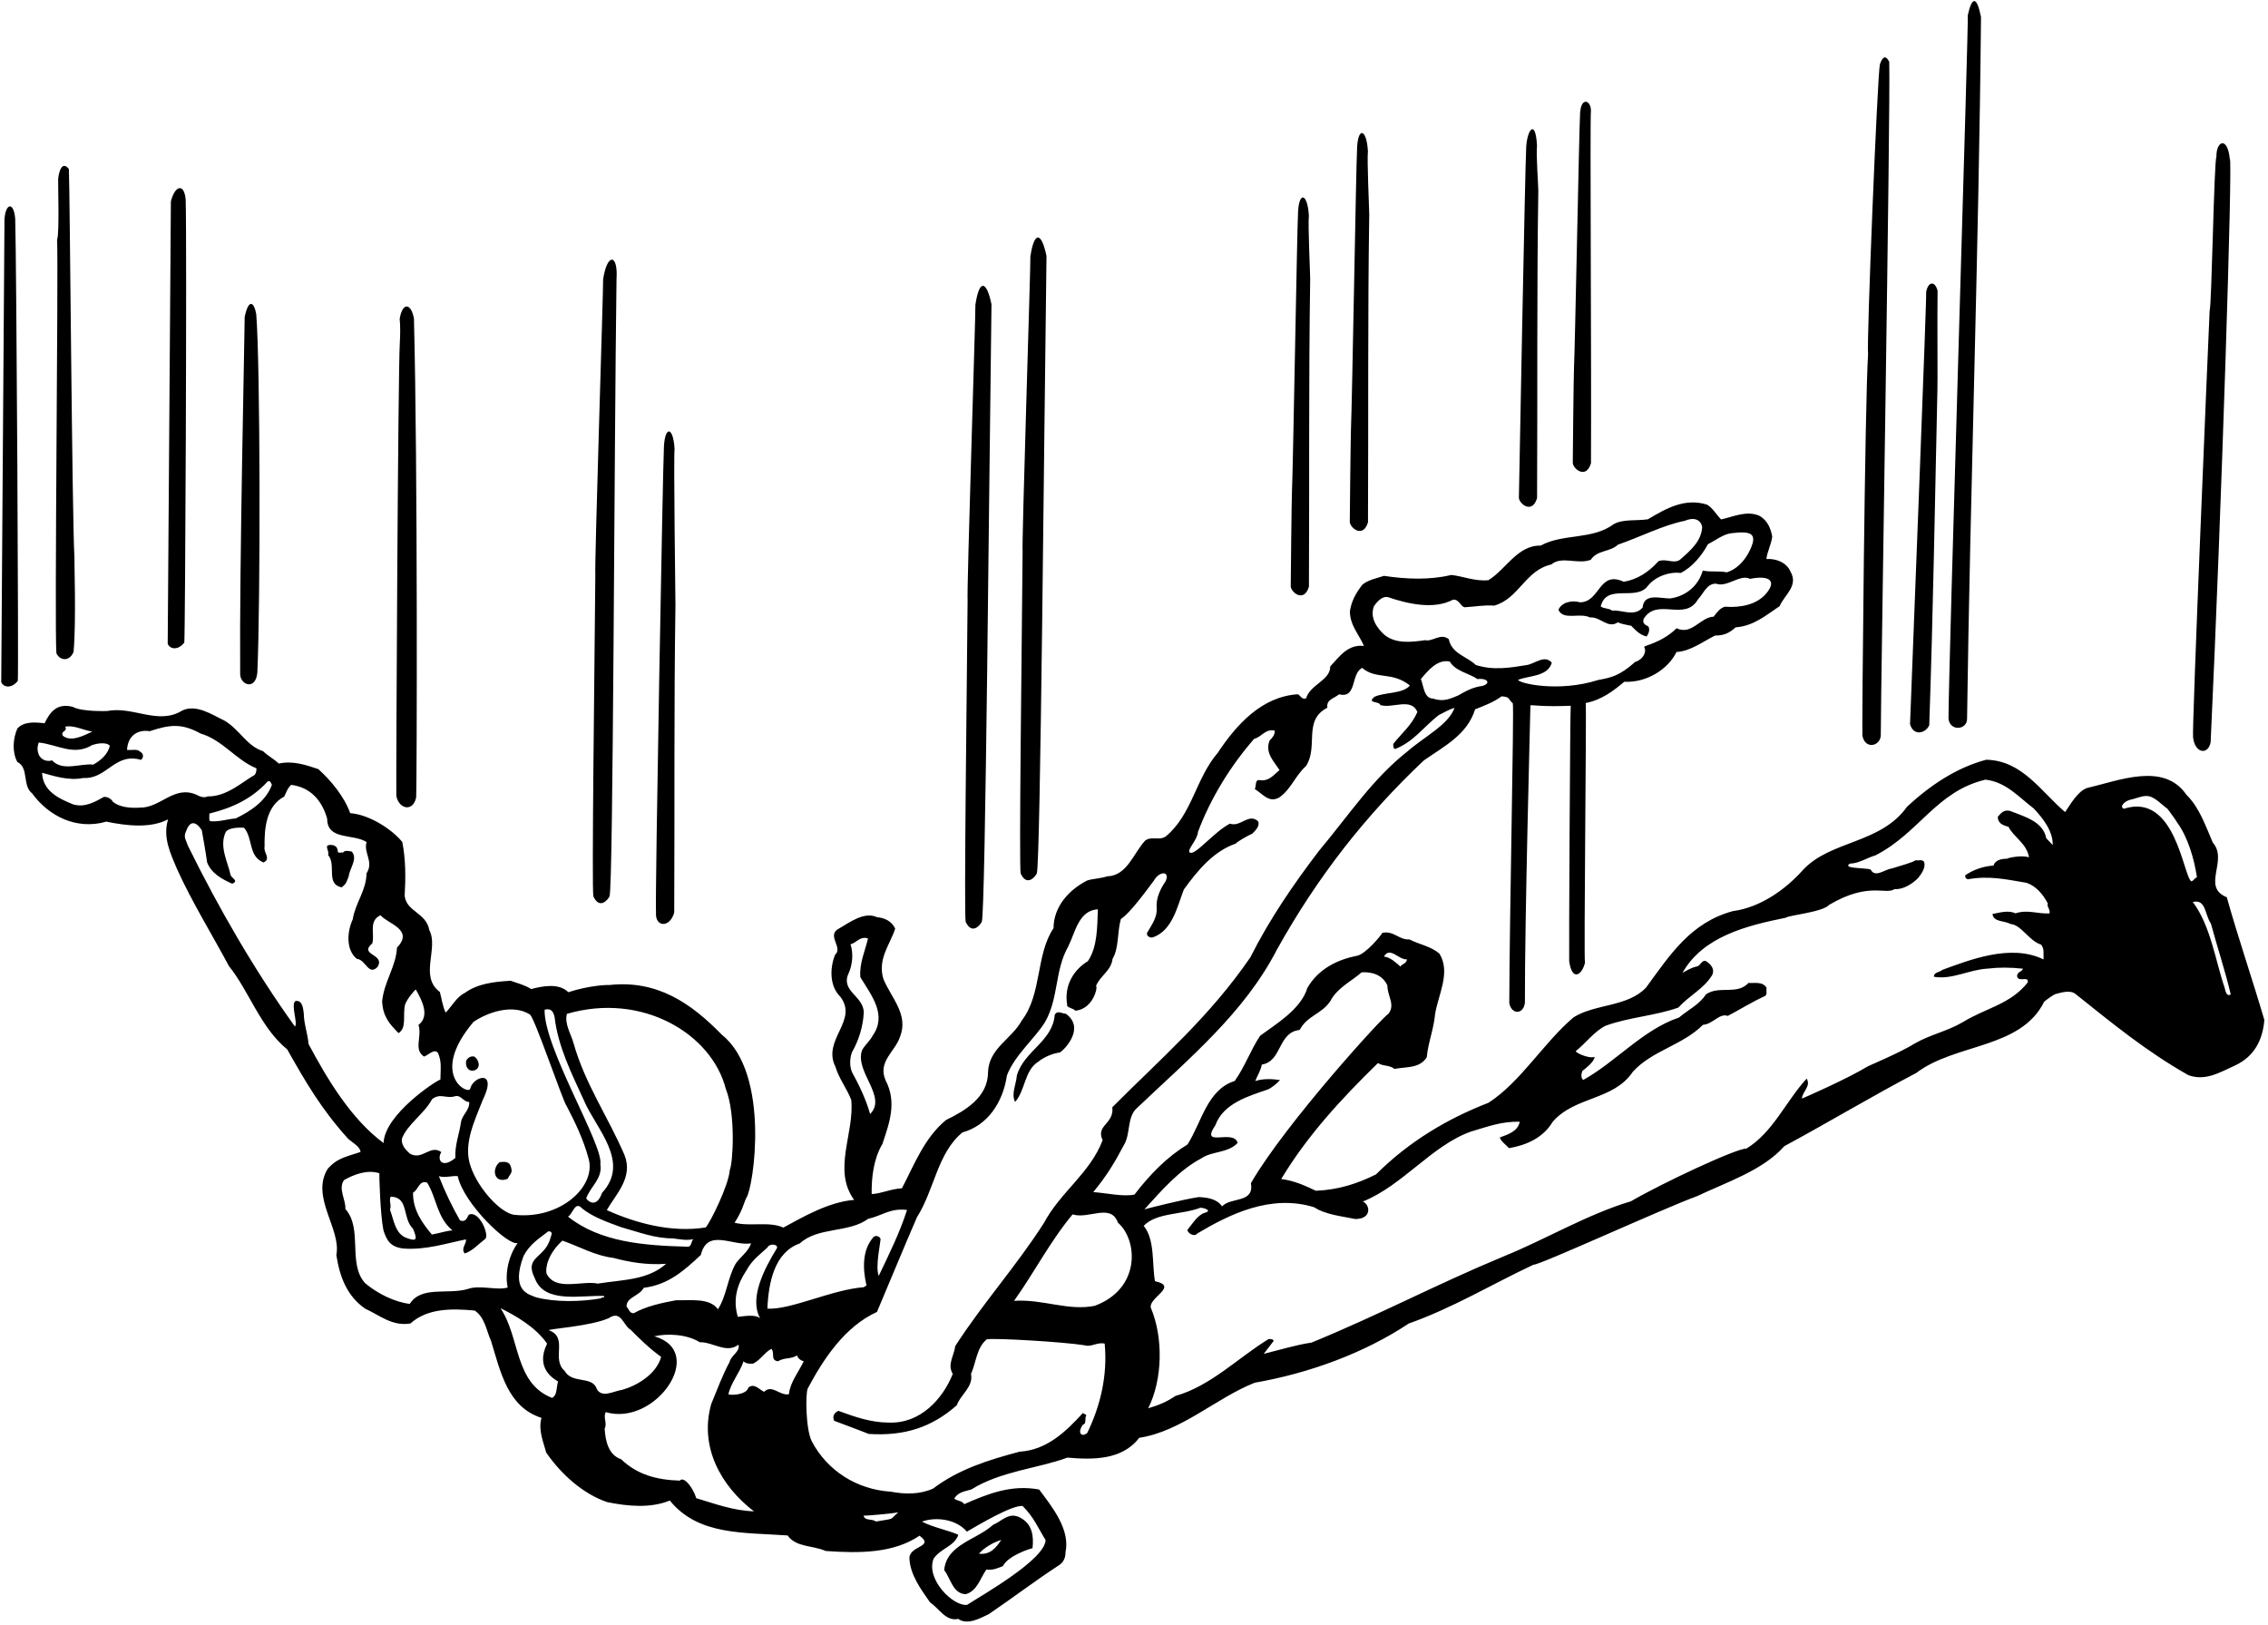 <?xml version="1.0" encoding="UTF-8"?>
<svg xmlns="http://www.w3.org/2000/svg" xmlns:xlink="http://www.w3.org/1999/xlink" width="469pt" height="336pt" viewBox="0 0 469 336" version="1.1">
<g id="surface1">
<path style=" stroke:none;fill-rule:nonzero;fill:rgb(0%,0%,0%);fill-opacity:1;" d="M 460.477 185.52 C 455.152 183.379 460.848 177.918 457.586 174.219 C 456.102 170.805 454.828 166.965 452.133 164.332 C 447.457 157.504 438.215 161.395 431.535 162.945 C 429.613 163.652 428.117 166.352 427.051 167.91 C 422.012 163.641 418.188 157.238 410.73 157.086 C 404.617 158.707 399.211 162.32 394.371 166.785 C 388.887 174.52 378.52 173.719 372.824 179.891 C 369.336 183.793 364.145 187.617 358.316 188.391 C 349.574 190.789 345.371 197.391 340.387 204.199 C 336.543 208.242 329.867 207.52 325.387 210.355 C 319.266 215.527 314.422 223.762 307.805 228.012 C 299.418 231.266 291.453 235.938 284.551 242.816 C 280.711 244.727 276.871 246 272.109 246.207 C 269.84 245.137 267.711 244.137 264.941 243.777 C 270.426 234.695 277.332 227.246 284.945 219.801 C 286.012 220.512 287.359 220.16 288.355 221.016 C 290.91 220.523 293.539 220.953 295.035 218.609 C 295.324 215.559 296.469 212.859 296.758 209.734 C 297.332 205.828 300.109 201.004 297.633 197.16 C 295.785 195.594 293.516 195.309 291.457 194.238 C 289.254 194.375 288.262 192.387 285.848 192.879 C 285.633 193.375 282.43 197.277 280.582 197.629 C 276.602 198.402 272.621 200.312 270.34 204.289 C 269.055 208.691 263.648 211.879 260.59 214.145 C 258.523 217.266 257.453 220.531 255.316 223.512 C 249.629 225.277 248.48 232.098 245.559 236.637 C 241.363 239.188 237.805 242.805 234.602 246.992 C 232.324 247.484 228.918 246.695 226.078 246.477 C 228.781 243.215 230.422 240.52 232.414 236.758 C 233.84 234.414 232.996 230.934 235.129 229.09 C 246.02 218.738 257.328 209.379 264.031 196.391 C 272.441 181.273 282.41 168.574 294.434 157.23 C 298.703 154.254 303.395 151.918 305.039 146.664 C 306.602 146.027 308.809 145.25 310.516 143.977 C 312.289 144.121 311.703 144.367 312.836 145.434 C 313.113 146.82 312.137 190.086 312.105 207.418 C 312.559 209.816 315.059 209.816 315.336 207.316 C 315.293 189.91 316.445 147.934 316.477 145.832 C 317.117 145.762 319.031 146.16 324.812 145.93 C 324.676 146.715 324.422 197.789 324.492 198.715 C 325.047 202.879 327.082 201.766 327.762 199.062 C 327.48 199.062 328.102 146.547 327.914 145.355 C 331.184 144.723 333.605 142.879 335.883 140.965 C 340.496 141.188 344.906 138.426 346.691 134.805 C 349.531 134.668 352.094 132.684 354.652 131.41 C 356.5 131.41 357.566 130.914 358.918 129.711 C 362.684 129.434 365.246 127.164 368.02 125.324 C 368.945 123.051 372.004 121.141 370.234 118.152 C 369.457 116.305 367.254 115.445 365.266 115.586 C 365.48 113.953 366.266 112.605 366.48 110.969 C 366.199 109.336 365.562 107.699 363.934 106.703 C 361.305 105.422 358.246 106.906 355.902 107.398 C 354.91 106.402 354.273 105.121 352.996 104.34 C 348.453 102.91 344.539 105.105 340.77 107.371 C 338.426 107.723 335.656 107.293 333.738 108.355 C 329.254 111.684 323.289 110.254 318.598 112.805 C 313.766 112.723 311.414 117.762 307.785 119.961 C 305.016 120.238 302.672 119.168 300.117 118.879 C 295.711 119.938 290.949 119.785 286.191 119.066 C 284.699 119.562 282.852 119.914 281.715 120.906 C 280.359 122.68 279.504 124.172 279.145 126.371 C 279.141 129.285 281.055 131.207 282.047 133.551 C 278.707 133.191 276.996 135.746 275.074 137.801 C 275.141 140.645 270.879 141.559 270.09 144.398 C 269.168 144.684 268.953 143.828 268.387 143.547 C 260.926 144.027 255.73 149.773 251.812 155.664 C 247.258 160.984 246.535 168.301 241.199 172.836 C 239.848 173.969 238.145 172.758 236.789 173.824 C 234.371 176.445 233.086 181.062 228.965 181.195 C 227.684 181.621 225.98 181.688 224.844 182.043 C 220.93 184.023 217.871 187.57 217.863 191.902 C 214.156 197.438 215.492 205.539 211.293 211.004 C 209.227 214.836 204.461 216.746 204.312 221.719 C 204.301 226.973 199.395 229.734 195.629 231.578 C 191.145 235.262 189.074 240.801 186.508 245.699 C 184.094 245.836 182.457 246.754 180.254 246.895 C 180.191 243.344 180.695 239.508 182.477 236.527 C 183.977 232.055 185.473 227.863 183.137 223.383 C 181.441 219.547 185.066 217.422 186.066 214.508 C 187.992 209.824 184.375 206.48 182.68 202.426 C 181.406 198.234 184.113 195.254 185.113 191.988 C 184.402 190.496 182.984 189.781 181.352 189.637 C 178.727 188.426 175.738 190.691 173.531 191.969 C 170.758 193.383 174.449 195.875 172.672 197.438 C 171.527 200.348 171.594 203.969 173.789 206.105 C 177.547 211.086 169.938 214.977 172.77 220.594 C 173.547 223.152 175.18 225.145 176.027 227.422 C 176.727 234.312 172.094 241.906 176.629 248.094 C 171.371 248.512 166.039 251.629 161.984 253.824 C 159.004 252.469 155.094 253.668 151.898 252.809 C 153.551 250.328 153.828 248.664 154.324 247.699 C 155.816 245.715 159.379 222.023 149.27 213.945 C 142.887 207.398 135.863 202.555 125.914 203.676 C 125.844 203.605 121.918 203.711 117.527 205.152 C 115.543 203.16 111.988 203.934 109.855 204.5 C 108.438 203.645 107.23 203.355 105.598 202.785 C 101.977 202.992 98.707 203.414 96.074 205.328 C 94.438 206.105 93.371 208.164 92.16 209.367 C 91.523 208.09 91.312 206.383 90.961 205.105 C 86.633 201.898 90.762 196.082 88.781 192.312 C 88.148 188.688 84.027 188.539 83.68 185.199 C 83.898 181.434 83.906 177.812 83.199 174.117 C 81.355 171.77 76.684 168.469 72.414 168.129 C 71.211 164.719 68.375 161.305 65.824 159.023 C 63.266 158.168 60.57 157.238 57.656 157.875 C 56.59 156.879 55.527 156.379 54.391 155.312 C 50.984 154.238 49.57 150.828 46.375 148.973 C 43.82 147.762 40.629 145.555 37.711 146.898 C 32.734 150.016 27.555 145.957 22.152 147.012 C 22.227 147.012 16.898 147.215 15.051 146.148 C 11.926 145.359 10.434 146.992 9.219 149.547 C 7.301 149.328 5.031 149.113 3.605 150.602 C 2.68 152.66 2.461 155.504 3.594 157.562 C 6.008 158.703 4.578 162.469 6.637 164.035 C 10.109 168.801 15.859 171.652 21.969 169.887 C 26.23 170.746 31.062 171.324 34.758 169.41 C 33.617 173.105 35.242 176.445 36.59 179.645 C 39.703 186.543 44.023 193.512 47.352 199.77 C 51.461 204.82 53.863 212.496 59.398 216.984 C 63.289 223.883 66.477 229.355 72.008 235.477 C 73 236.332 74.422 237.043 74.562 238.18 C 71.719 239.168 69.727 239.379 67.734 241.719 C 64.195 247.555 70.625 254.156 69.551 259.484 C 70.254 264.031 71.738 267.941 75.496 270.578 C 78.48 271.93 81.102 274.281 84.871 273.648 C 88.426 270.457 93.473 270.539 98.16 270.973 C 100.289 272.398 100.566 275.098 101.559 277.301 C 103.535 283.77 105.016 290.945 111.973 293.16 C 111.258 295.719 112.391 298.207 112.953 300.34 C 116.07 304.891 120.684 308.949 125.582 310.59 C 129.844 311.449 134.531 311.887 138.512 310.258 C 144.395 317.516 153.773 316.82 162.867 317.477 C 164.637 319.969 167.977 319.477 170.746 320.688 C 177.848 321.199 184.812 321.141 190.145 317.527 C 193.48 319.949 187.727 319.512 188.074 322.426 C 188.281 325.691 190.48 328.68 192.324 331.312 C 194.238 332.594 195.586 335.297 198.141 334.73 C 200.059 336.086 202.688 334.598 204.465 333.75 C 209.375 330.418 214.211 326.734 219.117 323.543 C 220.043 322.906 220.355 321.848 220.332 320.988 C 221.336 316.301 217.719 311.75 214.883 307.98 C 209.133 306.902 204.227 308.883 199.391 311.008 C 198.969 310.297 197.973 310.363 197.336 309.867 C 198.117 308.445 199.609 308.379 200.891 307.953 C 206.863 304.199 214.82 303.574 220.723 301.383 C 225.836 301.82 232.016 301.973 235.574 297.289 C 244.316 295.957 251.434 289.078 259.465 285.895 C 270.766 283.926 282.141 279.754 291.312 273.66 C 300.484 270.41 308.52 265.523 317.125 261.488 C 317.977 261.773 344.211 249.742 350.895 247.34 C 357.008 244.438 364.613 241.965 368.957 237 C 378.273 231.973 387.09 226.66 396.262 221.848 C 404.371 215.68 417.867 216.91 422.719 207.117 C 423.355 206.551 424.637 205.699 424.992 205.559 C 426.059 205.277 428.121 204.57 429.254 205.566 C 436.848 211.617 443.727 217.312 452.527 222.301 C 456.094 223.613 459.137 221.676 462.262 220.262 C 466.031 218.488 467.883 215.227 468.246 210.895 C 465.848 202.719 462.809 193.836 460.477 185.52 Z M 306.555 141.824 C 304.492 142.105 303.27 142.824 301.492 143.816 C 300 144.383 298.613 145.219 296.375 144.445 C 294.457 144.445 294.391 141.816 293.824 140.395 C 295.391 138.551 297.242 136.277 299.801 136.781 C 300.934 138.773 303.773 139.203 305.547 140.414 C 307.562 140.16 308.398 141.273 306.555 141.824 Z M 353.195 112.508 C 354.695 111.781 356.312 110.457 357.996 110.254 C 362.008 109.77 363.805 110.113 361.594 114.285 C 360.613 116.137 359.012 117.758 357.09 118.34 C 355.316 117.984 353.895 118.336 352.117 117.977 C 351.191 121.172 348.629 123.227 345.504 123.719 C 343.586 123.859 339.965 122.43 339.672 125.629 C 337.895 127.613 335.48 126.047 333.352 126.254 C 332.852 125.758 331.715 125.898 331.008 125.398 C 332.223 120.5 338.324 124.418 340.746 121.152 C 342.457 119.027 345.441 118.18 347.57 118.465 C 349.918 117.262 351.84 114.992 353.195 112.508 Z M 284.121 125.316 C 284.762 124.465 285.758 123.188 287.035 123.473 C 291.012 124.828 296.48 126.117 300.461 123.996 C 301.742 123.855 301.949 125.348 302.875 125.562 C 305.148 125.426 306.855 125.07 308.984 125.219 C 314.102 123.805 315.391 117.91 320.793 116.715 C 322.926 114.871 326.336 116.797 328.965 115.734 C 330.316 113.676 332.945 114.18 334.582 112.617 C 339.199 111.023 344.023 108.539 348.355 107.695 C 350.301 106.863 351.688 107.418 351.992 108.953 C 351.848 111.867 349.641 113.781 347.363 115.766 C 346.012 116.617 344.449 115.406 342.957 116.043 C 340.895 118.312 338.617 119.801 335.777 120.293 C 330.594 117.867 330.938 124.477 326.746 124.539 C 325.043 124.039 322.91 124.531 322.27 126.094 C 323.328 128.367 326.602 126.598 328.801 127.668 C 330.934 127.461 332.488 130.09 334.555 128.672 C 335.262 129.031 336.328 129.172 337.32 129.391 C 338.172 130.242 339.094 131.309 340.516 131.598 C 340.941 130.957 341.227 130.246 340.875 129.535 C 340.234 129.18 339.598 128.965 339.883 127.973 C 342.66 123.43 348.406 128.629 351.113 123.941 C 352.324 122.664 352.969 120.605 354.887 120.684 C 357.086 121.539 359.895 118.621 361.883 119.688 C 365.988 118.867 367.426 120.141 365.211 122.742 C 363.266 125.027 359.91 125.691 356.723 125.445 C 355.73 125.656 354.945 126.719 354.375 127.5 C 351.535 127.637 349.895 131.398 346.699 129.902 C 343.566 133.008 339.66 133.512 340.016 133.797 C 340.586 134.891 339.652 136.426 338.16 136.848 C 334.824 139.809 333.16 140.086 330.48 140.602 C 322.273 143.215 314.07 141.281 313.93 140.57 C 316.203 139.652 320.039 139.941 320.898 137.031 C 319.41 135.254 317.348 137.309 315.641 137.52 C 312.156 138.082 308.816 138.645 305.195 137.5 C 303.355 135.723 300.23 135.219 299.594 132.16 C 297.891 130.809 296.324 132.727 294.691 132.367 C 291.777 132.789 288.652 133.137 286.312 131.285 C 284.82 129.934 283.191 127.801 284.121 125.316 Z M 176.18 221.668 C 175.68 220.492 175.688 218.895 176.188 217.547 C 177.613 215.062 178.469 212.223 178.617 209.383 C 178.621 205.898 173.723 204.969 175.504 201.207 C 176.289 199.434 176.508 197.086 175.871 195.238 C 177.008 195.027 177.863 193.469 179.496 194.039 C 178.922 196.523 177.641 199.293 177.918 202.062 C 180.328 205.973 183.445 209.887 180.453 214.145 C 179.957 215.137 178.676 216.273 178.246 217.195 C 176.746 221.668 183.523 226.742 179.93 230.34 C 179.082 227.297 177.594 224.227 176.18 221.668 Z M 165.391 257.098 C 169.16 253.621 175.48 254.984 179.535 252.008 C 182.379 251.371 184.086 249.742 187.566 250.176 C 186.066 254.859 183.855 259.332 181.715 263.805 C 180.938 261.957 182.156 256.629 182.086 256.133 C 181.801 255.422 180.734 255.418 180.523 255.918 C 178.316 258.469 178.379 262.305 179.156 265.648 C 179.227 266.004 178.801 265.859 178.656 266.145 C 172.051 266.629 163.543 270.863 158.688 270.582 C 158.91 265.254 160.129 258.934 165.391 257.098 Z M 158.711 257.938 C 159.102 256.988 161.043 257.266 160.645 258.102 C 158.078 262.289 154.855 268.445 157.191 272.57 C 156.129 271.715 153.996 272.137 152.574 272.277 C 151.055 267.258 153.797 263.613 154.438 262.547 C 155.438 260.633 157.215 259.285 158.711 257.938 Z M 155.301 257.078 C 154.801 258.781 153.023 259.918 152.098 261.336 C 150.457 264.246 150.238 268.012 148.457 270.707 C 146.758 268.289 142.703 268.922 139.793 268.844 C 136.738 269.406 133.539 270.113 131.051 271.527 C 130.129 271.527 130.129 270.746 129.562 270.176 C 129.492 268.188 132.266 267.977 133.121 266.273 C 138.234 265.645 141.508 262.668 144.926 259.477 C 146.285 253.867 151.465 257.711 155.301 257.078 Z M 110.602 264.316 C 112.582 269.648 120.188 267.742 124.945 267.965 C 125.016 268.465 124.449 268.105 124.234 268.461 C 120.113 269.164 114.855 269.297 110.809 268.223 C 109.355 267.598 105.543 266.98 108.266 259.695 C 109.551 257.281 111.188 256.289 113.391 254.59 C 114.316 254.59 114.102 255.16 113.887 255.797 C 112.758 260.32 108.266 259.695 110.602 264.316 Z M 123.602 265.406 C 120.477 264.691 114.859 267.094 113.02 263.328 C 112.738 262.188 113.312 259.211 116.301 256.512 C 119.777 257.727 123.113 259.652 126.809 260.082 C 130.289 261.012 133.84 261.586 137.746 261.309 C 133.902 264.715 128.93 264.562 123.602 265.406 Z M 117.445 251.543 C 118.441 251.117 118.871 248.207 120.363 249.844 C 122.418 251.551 125.543 252.691 128.523 253.762 C 132.145 254.766 135.34 256.047 139.105 256.055 C 140.453 256.199 141.945 256.559 143.367 256.207 C 142.871 256.703 143.078 257.91 142.016 257.766 C 133.062 257.535 124.043 256.809 117.445 251.543 Z M 117.238 209.629 C 132.738 205.098 147.168 213.699 150.102 225.172 C 152.164 230.352 151.566 240.449 150.922 241.867 C 150.703 245.066 146.855 252.801 145.93 253.793 C 138.824 254.918 131.512 252.918 125.477 250.207 C 127.328 246.941 131.027 243.469 129.121 238.773 C 125.723 230.883 120.977 224.125 118.574 215.598 C 118.082 213.82 116.664 211.613 117.238 209.629 Z M 114.68 210.262 C 115.379 216.371 118.211 221.988 120.758 227.535 C 123.16 233.293 130.469 240.199 124.488 246.652 C 123.305 250.051 121.43 248.211 121.219 247.781 C 122.145 245.227 124.637 243.738 124.145 240.684 C 124.859 236.848 112.395 216.578 112.621 208.766 C 114.043 208.414 114.395 209.195 114.68 210.262 Z M 97.91 211.297 C 100.684 209.383 105.945 207.477 109.562 209.754 C 110.488 210.184 116.422 227.812 117.203 228.738 C 118.902 232.008 120.672 235.633 121.73 239.613 C 123.305 245.336 115.812 252.273 106.223 251.164 C 103.391 250.668 98.914 245.754 97.359 241.277 C 95.664 236.656 98.156 231.758 99.801 227.496 C 103.047 220.914 97.773 222.578 97.246 225.078 C 96.938 226.551 88.617 222.301 97.91 211.297 Z M 94.188 226.637 C 95.398 226.426 95.82 227.848 97.027 227.848 C 97.168 229.555 95.531 230.473 95.316 232.109 C 94.957 234.523 94.027 236.793 94.164 239.422 C 91.391 241.727 90.281 239.785 91.258 238.211 C 88.984 236.57 87.344 239.98 84.789 238.555 C 83.941 237.77 83.016 236.918 83.09 235.496 C 84.16 232.516 87.789 230.246 89.355 227.266 C 91.066 225.922 92.34 227.273 94.188 226.637 Z M 80.797 247.426 C 84.633 247.504 83.133 251.906 85.402 254.043 C 86.398 256.434 86.117 256.711 84.047 255.957 C 81.707 255.102 81.426 252.188 80.648 250.125 C 81.008 249.133 80.367 248.207 80.797 247.426 Z M 85.414 246.582 C 86.555 246.016 86.629 243.957 88.332 244.527 C 90.316 247.727 90.309 251.707 93.57 254.41 C 92.223 254.492 90.941 254.977 89.309 255.258 C 87.25 252.836 85.34 250.062 85.414 246.582 Z M 55.375 161.562 C 56.016 161.352 56.016 161.992 56.227 162.277 C 54.941 165.754 51.742 167.738 48.754 169.223 C 46.977 169.363 45.129 170 43.426 169.781 C 43.141 169.355 43.355 168.719 43.285 168.219 C 48.117 167.02 52.031 165.18 55.375 161.562 Z M 13.48 150.266 C 15.117 149.84 17.246 150.98 19.09 151.27 C 17.387 152.047 14.684 153.535 12.98 152.109 C 12.484 151.047 14.047 151.332 13.48 150.266 Z M 7.859 155.512 C 7.648 154.801 7.793 154.238 8.004 153.523 C 11.98 153.957 15.246 156.379 19.086 154.039 C 19.941 153.758 21.93 153.336 22.711 154.188 C 22.352 155.895 20.855 157.238 19.293 158.09 C 16.594 157.801 12.969 159.57 10.77 157.223 C 9.348 157.645 8.07 156.789 7.859 155.512 Z M 28.938 166.988 C 26.734 167.125 24.648 166.863 23.328 165.77 C 23.117 165.27 22.266 164.703 21.484 164.77 C 19.707 165.762 17.57 167.035 15.156 166.324 C 12.105 165.109 8.84 163.539 8.703 159.777 C 11.047 160.418 14.172 161.488 17.227 160.855 C 22.129 161.148 23.703 155.539 29.168 157.113 C 29.738 156.617 29.738 155.836 28.957 155.406 C 28.32 154.766 27.184 155.191 26.262 155.047 C 26.48 151.711 28.887 150.844 30.965 151.184 C 35.266 149.734 37.707 149.598 41.469 151.664 C 46.086 153.023 48.777 157.148 53.035 158.859 C 53.035 159.355 52.961 159.855 52.676 160.211 C 49.977 161.766 46.844 164.746 42.938 164.668 C 42.203 165.059 41.23 164.664 40.594 164.309 C 35.98 162.312 33.199 167.066 28.938 166.988 Z M 63.801 215.855 C 63.664 213.863 62.816 211.59 62.82 209.531 C 62.68 208.465 62.531 206.762 61.117 206.969 C 60.035 207.594 61.699 211.758 60.969 212.227 C 52.746 200.773 45.312 187.973 38.871 174.891 C 38.391 173.461 37.879 173.113 38.52 171.766 C 39.223 169.855 40.332 169.578 41.719 171.629 C 41.996 173.184 42.551 176.238 42.828 178.305 C 43.746 180.652 45.961 181.793 48.02 182.723 C 49.512 182.086 47.809 181.586 47.668 180.871 C 47.105 178.172 45.262 175.043 46.691 171.992 C 47.543 170.926 50.172 171.145 50.457 171.145 C 52.371 173.352 51.297 177.043 54.492 178.328 C 56.129 177.551 54.426 176.27 54.711 175.062 C 54.648 171.367 55.012 166.68 58.781 164.695 C 59.137 163.984 59.422 162.992 60.203 162.281 C 64.254 162.785 66.594 165.562 67.652 169.258 C 67.645 173.805 73.043 172.324 75.812 174.105 C 75.098 176.305 77.367 178.156 75.801 180.566 C 75.723 184.191 73.516 186.602 72.941 190.082 C 71.754 192.672 71.512 196.402 73.781 198.254 C 75.629 198.398 76.188 201.809 78.039 199.965 C 79.82 197.199 74.066 197.543 76.98 195.062 C 77.555 193.145 76.129 190.391 78.699 189.238 C 80.016 190.945 85.727 192.164 82.098 195.926 C 81.875 199.902 79.457 202.883 79.023 207 C 79.156 210.129 80.504 211.691 82.418 213.613 C 84.199 212.48 83.207 209.852 83.781 207.648 C 84.281 206.371 85.918 204.527 85.988 204.598 C 87.23 206.762 88.961 210.074 86.543 211.914 C 87.32 214.402 85.469 216.961 87.668 218.453 C 88.309 218.383 89.875 216.609 90.582 217.75 C 91.359 219.527 91.113 220.914 91.07 223.219 C 90.289 223.359 79.477 230.445 79.324 236.344 C 72.656 231.43 67.699 223.18 63.801 215.855 Z M 96.816 266.492 C 92.695 267.766 87.156 265.766 84.734 269.598 C 81.68 269.238 78.133 267.527 75.508 265.32 C 71.82 261.262 75.102 254.094 71.414 249.969 C 71.559 248.121 69.859 245.773 71.141 244 C 72.988 242.938 75.906 241.734 78.461 242.594 C 78.391 243.09 78.656 251.332 79.293 254.387 C 79.941 256.359 80.637 257.883 83.547 258.16 C 88.164 258.453 92.145 257.109 96.34 256.262 C 96.551 257.117 95.199 258.18 96.121 259.176 C 97.754 258.609 98.895 257.262 100.387 256.129 C 101.172 255.137 99.004 250.172 96.941 251.164 C 96.387 252.273 96.133 252.641 95.137 252.355 C 93.578 249.652 92.023 246.453 90.75 243.184 C 92.027 243.609 93.52 243.043 94.656 243.188 C 95.855 248.875 105.266 257.824 107.062 256.992 C 105.215 259.547 104.355 263.238 104.988 266.223 C 102.715 266.859 99.234 265.645 96.816 266.492 Z M 114.184 289.043 C 106.301 285.977 107.598 276.531 103.488 270.484 C 106.539 271.98 110.797 274.406 113.137 277.82 C 110.539 283.074 114.758 285.211 115.395 285.637 C 114.98 287.238 115.25 288.406 114.184 289.043 Z M 123.211 286.719 C 121.934 284.582 118.238 286.07 116.75 283.438 C 113.914 280.945 117.613 276.547 113.496 275.047 C 113.355 274.766 122.309 274.211 125.934 272.516 C 128.492 270.812 128.914 274.152 130.406 274.938 C 132.176 276.715 134.164 278.711 136.719 280.559 C 135.715 284.18 131.664 286.52 128.676 287.367 C 126.902 287.574 124.129 289.418 123.211 286.719 Z M 143.98 309.77 C 143.285 307.496 141.363 305.148 140.578 306.141 C 135.82 305.992 131.773 304.918 128.438 301.715 C 125.812 300.859 125.18 297.875 125.039 295.387 C 125.609 294.25 124.688 293.113 125.258 291.977 C 135.516 295.008 146.336 279.469 135.305 276.297 C 138.004 275.66 142.125 275.883 144.68 277.52 C 147.449 277.453 150.215 279.945 152.707 278.031 C 153.129 279.453 151.211 280.16 150.852 281.652 C 149.355 284.418 148.285 287.402 147.07 290.312 C 144.57 299.188 149.102 307.293 155.914 312.492 C 151.578 312.344 147.816 310.914 143.98 309.77 Z M 163.133 288.281 C 161.211 288.633 159.652 286.145 158.016 287.773 C 157.094 287.418 155.961 285.852 154.75 286.914 C 154.391 288.477 150.84 288.543 150.629 288.258 C 151.199 285.773 152.98 283.855 153.766 281.445 C 154.121 281.941 155.043 282.016 155.754 281.945 C 157.391 281.094 158.102 279.605 159.523 278.895 C 160.305 279.82 159.234 281.238 160.871 281.457 C 162.363 280.605 163.355 281.105 164.852 280.254 C 164.922 280.824 165.629 281.324 166.199 281.465 C 165.129 283.738 163.422 285.723 163.133 288.281 Z M 181.129 314.598 C 180.348 313.957 178.855 314.523 178.574 313.387 C 178.855 313.445 184.656 312.949 185.75 312.688 C 183.801 314.434 185.188 313.879 181.129 314.598 Z M 199.938 316.691 C 202.391 315.266 209.266 311.168 211.469 311.383 C 213.809 313.73 214.586 315.793 216.215 318.426 C 216.137 322.473 202.91 329.91 199.992 331.824 C 197.121 332.191 191.406 326.551 193.051 322.289 C 194.547 320.09 197.387 319.742 198.172 317.328 C 196.008 316.375 192.957 315.82 190.648 314.613 C 193.562 313.555 197.809 314.129 199.938 316.691 Z M 224.84 296.273 C 223.758 297.227 222.648 296.395 223.93 294.57 C 224.781 294.355 224.219 293.219 224.645 292.652 C 224.504 292.367 224.148 292.367 223.934 292.152 C 220.375 296.055 216.461 299.812 210.848 300.156 C 204.453 301.852 198.27 303.758 192.934 307.797 C 190.23 309 187.176 308.996 184.195 308.422 C 177.16 307.984 171.059 304.066 167.871 298.02 C 166.598 295.531 166.539 288.074 167.039 287.078 C 170.246 281.047 174.664 274.305 181.348 271.262 C 184.129 264.73 186.84 258.059 189.621 251.672 C 193.258 245.922 193.84 238.395 199.031 234.141 C 204.219 232.727 207.426 227.902 208.219 222.363 C 209.859 218.105 213.984 214.773 216.121 211.297 C 218.973 206.258 218.059 200.715 220.91 195.676 C 222.336 192.836 223.055 188.219 227.031 188.012 C 226.883 191.777 226.949 195.828 224.953 198.738 C 222.254 200.367 219.973 203.559 220.676 207.75 C 220.461 208.32 222.02 208.484 222.371 208.98 C 226.066 208.633 227.074 204.07 226.648 203.855 C 227.508 201.727 229.781 200.734 230.07 198.25 C 231.422 195.977 231.004 192.711 231.789 190.012 C 233.852 188.734 238.055 182.777 238.621 182.066 C 239.781 180.047 242.004 180.047 241.039 182.215 C 239.898 183.844 239.043 185.762 239.184 187.68 C 239.391 189.527 238.18 191.23 237.254 192.789 C 236.898 193.359 237.75 194.07 238.461 193.789 C 242.441 192.375 243.445 187.473 244.801 183.926 C 247.723 179.879 250.996 175.98 255.547 174.426 C 255.758 174.07 258.105 172.723 258.961 172.371 C 259.527 171.805 260.594 170.812 260.172 169.816 C 258.184 168.035 256.547 171.086 254.344 170.301 C 251.004 172 247.07 177.07 246.023 176.254 C 245.402 175.684 247.59 173.77 247.734 171.996 C 250.375 164.969 254.508 158.297 259.348 152.766 C 260.984 152.34 261.625 150.637 263.613 151.066 C 263.613 152.062 263.113 152.484 262.547 153.125 C 261.477 155.68 263.602 157.602 264.594 159.238 C 263.312 160.23 262.461 161.648 260.328 161.289 C 259.477 161.289 259.828 162.566 259.473 163.137 C 261.176 164.203 262.449 166.125 264.586 164.852 C 267.004 163.148 267.789 160.449 270.066 158.395 C 272.703 154.352 269.371 148.945 274.492 146.324 C 274.211 144.621 275.914 144.41 276.91 143.559 C 280.676 144.488 279.266 139.301 281.684 138.098 C 284.59 140.59 287.863 138.773 291.551 141.738 C 290.082 143.492 286.434 143.078 284.23 144.07 C 282.52 145.488 285.293 144.926 285.434 145.777 C 287.918 146.562 291.828 144.156 293.102 147.211 C 291.891 149.98 290.039 151.398 288.117 153.809 C 288.117 154.234 288.047 154.66 288.473 154.875 C 292.312 153.391 294.246 150.43 297.508 147.859 C 298.574 147.363 299.641 146.656 300.777 146.371 C 299.516 149.875 294.516 152.328 291.027 155.379 C 283.773 161.117 279.141 168.285 272.734 175.945 C 267.535 182.758 262.551 189.996 258.559 197.945 C 250.082 210.289 240.336 218.586 230.016 228.938 C 230.434 232.422 226.527 232.625 228.016 235.754 C 225.371 242.641 219.328 246.395 215.836 252.926 C 210.207 261.723 203.301 269.383 197.531 278.324 C 197.316 280.312 195.82 282.086 197.023 284.078 C 194.953 289.262 190.328 294.367 183.863 294.141 C 180.027 294.137 176.691 292.922 173.355 291.707 C 172.5 292.133 172.074 292.844 172.496 293.766 C 174.77 294.625 179.527 296.406 179.598 296.48 C 187.055 296.988 192.742 295.082 197.867 290.543 C 198.578 288.414 201.355 286.715 200.789 284.086 C 201.859 281.742 201.938 278.617 204.07 276.914 C 205.777 276.633 219.84 277.441 224.316 278.16 C 225.664 278.59 226.871 277.453 228.438 277.812 C 229.062 284.418 227.547 290.668 224.84 296.273 Z M 226.391 269.992 C 220.918 271.121 215.594 268.555 209.695 268.969 C 213.898 263.082 217.18 256.621 221.805 251.09 C 225.145 252.16 229.695 248.688 231.18 252.809 C 235.293 256.367 235.969 266.426 226.391 269.992 Z M 290.953 198.355 C 290.809 199.281 290.027 199.207 289.598 199.848 C 288.676 199.062 287.543 197.926 286.191 197.781 C 287.406 195.578 289.316 198.566 290.953 198.355 Z M 248.469 239.484 C 250.602 237.996 254.012 238.43 255.934 236.301 C 255.086 233.316 248.043 237.496 251.32 232.672 C 252.965 228.129 258.152 226.645 262.273 225.23 C 263.055 224.805 263.84 224.238 264.691 223.316 C 263.273 223.102 261.285 222.953 259.578 223.52 C 260.008 222.387 260.719 221.32 260.934 220.113 C 265.125 219.48 264.215 213.441 268.762 212.953 C 270.328 209.973 273.312 209.691 275.094 206.996 C 276.52 204.227 279.508 202.883 281.57 201.039 C 283.844 200.902 285.902 201.617 286.895 203.75 C 286.891 206.023 288.66 207.801 287.023 209.719 C 286.527 209.574 265.812 232.27 258.688 244.617 C 259.391 248.883 254.492 247.453 252.711 249.438 C 251.648 247.875 249.66 247.586 247.883 247.512 C 244.543 248.004 237.152 249.906 236.656 250.051 C 240.145 246.219 243.773 241.965 248.469 239.484 Z M 415.32 170.945 C 416.453 173.148 419.152 174.434 419.574 177.273 C 417.941 176.703 414.812 177.48 415.098 177.551 C 412.387 177.547 412.254 178.969 412.254 178.969 C 410.121 179.105 408.133 179.812 406.426 180.945 C 406.281 181.371 406.566 181.727 406.922 181.801 C 411.395 181.023 414.734 181.812 419.066 182.531 C 420.984 183.172 422.473 184.883 423.465 186.801 C 423.18 187.441 424.031 188.012 423.816 188.863 C 421.398 189 419.27 188 416.781 188.848 C 415.289 188.137 413.516 188.703 412.023 188.984 C 412.23 190.688 414.508 190.336 415.781 191.051 C 418.055 191.266 419.543 194.535 422.098 195.324 C 422.809 196.32 422.52 197.102 422.59 198.379 C 415.777 195.027 407.102 198.566 401.629 200.543 C 401.203 201.039 399.852 200.969 399.922 201.961 C 403.688 202.609 407.172 200.484 411.008 200.277 C 413.352 199.996 415.555 200 418.324 200.289 C 418.109 201 417.188 200.855 417.113 201.777 C 417.254 203.27 419.602 201.641 419.312 203.133 C 415.754 207.672 410.566 208.445 405.871 211.352 C 402.602 213.262 399.191 213.895 395.988 215.738 C 392.789 217.719 386.465 220.336 386.25 220.48 C 382.195 222.957 372.809 227.133 372.598 227.133 C 372.812 225.57 374.52 224.578 373.598 223.016 C 369.258 227.766 366.617 234.156 361.141 237.484 C 359.082 237.41 343.582 244.699 337.254 248.383 C 328.082 251.137 319.691 256.234 310.945 259.773 C 296.656 265.715 285.352 271.805 271.203 277.602 C 268.219 278.023 264.449 279.156 261.324 279.93 C 261.965 279.148 262.676 278.156 263.391 277.234 C 263.176 276.809 262.75 276.879 262.324 276.879 C 256.137 280.633 250.371 286.59 243.051 288.637 C 241.414 289.77 239.637 290.547 237.434 291.184 C 240.43 285.223 240.586 276.555 237.969 270.367 C 237.547 268.238 243.801 265.977 238.832 264.902 C 238.199 261.207 238.848 256.305 236.508 253.461 C 239.141 250.691 244.395 251.199 248.234 249.715 C 248.875 249.715 250.863 250.289 249.086 250.781 C 247.664 251.207 246.453 253.191 245.527 254.328 C 245.668 255.039 247.016 255.82 247.586 255.043 C 254.129 251.145 262.734 246.828 271.75 249.613 C 274.164 251.18 277.5 251.473 280.27 252.047 C 283.629 252.055 283.422 249.219 281.84 248.426 C 290.086 245.102 296.141 236.801 304.172 233.973 C 307.727 232.914 310.5 231.852 314.266 231.93 C 313.906 233.918 311.844 234.555 310.137 235.191 C 310.352 235.973 311.629 236.898 312.051 237.398 C 315.676 236.766 319.09 235.277 321.086 231.941 C 325.711 226.621 333.664 227.562 337.656 221.602 C 341.641 217.203 347.895 216.148 352.164 211.895 C 354.227 211.754 355.578 209.414 357.281 210.055 C 359.984 208.641 362.047 207.293 364.965 205.949 C 365.531 205.594 365.18 204.883 365.32 204.246 C 364.473 202.895 362.906 203.316 361.559 203.242 C 359.211 205.797 355.52 203.73 352.816 205.57 C 351.32 207.77 349.328 208.621 347.195 210.395 C 339.801 212.867 334.25 219.465 327.422 223.285 C 326.855 223.004 326.996 221.938 327.211 221.438 C 327.922 220.871 329.559 219.668 329.773 218.531 C 328.496 218.953 325.656 217.602 325.871 217.316 C 327.863 215.758 329.715 213.203 332.059 212.07 C 336.965 210.305 342.293 210.027 347.055 208.332 C 349.406 205.777 352.25 204.504 354.031 201.668 C 354.672 200.391 353.82 199.395 352.828 198.754 C 351.977 198.324 351.688 199.602 350.98 199.812 C 349.84 200.023 348.773 200.664 347.922 201.16 C 352.125 193.637 361.223 191.379 369.254 189.758 C 370.035 189.191 376.855 188.637 378.281 187.074 C 386.441 182.266 389.934 185.105 391.785 183.832 C 393.559 183.977 395.551 182.703 396.691 181.496 C 397.332 180.645 398.258 179.438 397.902 178.23 C 397.48 177.59 396.695 178.016 396.059 177.871 C 395.914 178.227 392.504 179.145 391.223 179.566 C 389.805 179.707 387.738 181.621 386.82 179.773 C 385.684 179.414 380.781 179.621 382.559 178.559 C 384.336 178.562 386.254 177.285 387.82 176.863 C 396.922 172.191 400.414 163.602 410.578 161.203 C 414.84 161.707 417.32 164.695 420.586 167.188 C 422.43 169.18 424.555 171.812 424.48 174.727 C 424.125 174.371 423.629 173.801 423.133 173.305 C 422.5 169.82 418.523 168.82 415.684 167.676 C 414.336 167.32 413.766 168.172 413.121 168.879 C 413.121 170.23 414.188 170.656 415.32 170.945 Z M 439.199 167.223 C 438.273 166.863 439.129 165.801 440.41 165.379 C 441.617 165.164 442.707 164.582 443.816 164.582 C 445.449 164.516 447.156 166.527 448.223 167.238 C 449.09 168.469 449.496 168.875 450.273 170.152 C 452.402 173.07 453.742 177.551 454.305 181.387 C 453.734 181.598 453.734 182.023 453.164 182.238 C 451.465 181.309 449.922 163.75 439.199 167.223 Z M 460.035 204.23 C 458.195 198.902 457.129 191.336 453.441 186.5 C 456.215 185.863 455.855 188.988 457.199 190.98 C 458.398 195.461 460.242 201.031 461.301 205.652 C 461.23 205.512 460.469 206.484 460.035 204.23 "/>
<path style=" stroke:none;fill-rule:nonzero;fill:rgb(0%,0%,0%);fill-opacity:1;" d="M 457.137 153.48 C 459.363 106.102 461.746 31.859 461.105 32.922 C 460.652 28.051 458.246 29.16 458.336 32.422 C 457.836 33.129 457.355 63.395 456.93 64.246 C 456.559 72.344 453.254 150.707 453.504 152.398 C 453.809 155.703 456.582 156.258 457.137 153.48 "/>
<path style=" stroke:none;fill-rule:nonzero;fill:rgb(0%,0%,0%);fill-opacity:1;" d="M 406.77 148.625 C 407.426 100.887 409.215 51.16 409.652 3.492 C 408.715 -1.086 407.742 -0.531 406.922 3.133 C 407.137 3.203 402.949 137.605 402.93 148.547 C 403.164 151.262 406.77 150.984 406.77 148.625 "/>
<path style=" stroke:none;fill-rule:nonzero;fill:rgb(0%,0%,0%);fill-opacity:1;" d="M 398.949 149.957 C 399.773 126.09 400.109 104.086 400.637 80.695 C 400.707 79.844 400.59 65.848 400.672 60.094 C 400.109 58.023 398.723 58.16 398.309 60.383 C 398.445 61.352 395.871 126.152 394.977 149.734 C 395.672 152.234 398.168 151.68 398.949 149.957 "/>
<path style=" stroke:none;fill-rule:nonzero;fill:rgb(0%,0%,0%);fill-opacity:1;" d="M 385.125 152.094 C 385.68 155.148 389.078 154.246 388.93 151.785 C 388.941 142.242 390.953 22.504 390.676 12.789 C 390.605 12.719 389.703 10.43 388.734 13.344 C 388.23 15.617 385.957 71.203 386.301 73.211 C 385.641 82.871 385.016 150.961 385.125 152.094 "/>
<path style=" stroke:none;fill-rule:nonzero;fill:rgb(0%,0%,0%);fill-opacity:1;" d="M 329 95.77 C 329.109 73.961 328.77 24.66 328.988 22.953 C 329.07 20.699 326.711 19.727 326.727 24.074 C 326.574 25.555 325.703 71.684 325.48 76.301 C 325.418 77.445 325.23 94.836 325.234 95.766 C 325.418 97.059 328.008 99.094 329 95.77 "/>
<path style=" stroke:none;fill-rule:nonzero;fill:rgb(0%,0%,0%);fill-opacity:1;" d="M 214.688 219.535 C 215.895 218.539 217.816 217.762 219.164 217.621 C 219.949 217.199 224.594 212.59 220.387 209.598 C 219.605 209.598 218.684 208.812 218.113 209.809 C 217.68 215.348 211.777 217.254 210.277 222.367 C 210.133 224.215 209.062 226.199 209.914 227.836 C 212.047 225.426 211.844 221.305 214.688 219.535 "/>
<path style=" stroke:none;fill-rule:nonzero;fill:rgb(0%,0%,0%);fill-opacity:1;" d="M 211.062 180.598 C 212.383 183.453 214.145 181.188 214.398 180.59 C 215.172 178.801 215.918 87.398 216.406 52.945 C 215.434 48.172 213.906 47.477 213.074 53.027 C 213.145 54.66 211.273 112.137 211.465 114.102 C 211.285 134.562 210.711 178.82 211.062 180.598 "/>
<path style=" stroke:none;fill-rule:nonzero;fill:rgb(0%,0%,0%);fill-opacity:1;" d="M 195.246 324.641 C 196.594 326.348 197.016 329.543 199.715 329.621 C 202.129 328.914 202.703 326.285 203.984 324.512 C 205.266 324.727 206.328 324.234 207.398 323.809 C 208.465 321.609 213.23 320.125 213.512 320.125 C 213.801 317.57 213.449 315.082 210.969 313.797 C 208.625 312.516 207.129 314.574 205.352 315.281 C 201.938 318.398 195.754 319.312 195.246 324.641 Z M 207.051 318.41 C 205.91 320.113 204.699 321.531 202.43 321.242 C 203.496 320.035 205.344 318.902 207.051 318.41 "/>
<path style=" stroke:none;fill-rule:nonzero;fill:rgb(0%,0%,0%);fill-opacity:1;" d="M 105.027 243.703 C 105.242 242.996 106.023 242.57 105.742 241.645 C 105.531 240.438 104.988 240.062 103.328 240.293 C 102.762 240.719 102.332 241.496 102.332 242.352 C 102.469 244.055 103.879 244.227 105.027 243.703 "/>
<path style=" stroke:none;fill-rule:nonzero;fill:rgb(0%,0%,0%);fill-opacity:1;" d="M 98.105 221.312 C 99.527 220.82 99.031 219.113 98.109 218.473 C 97.332 218.258 96.691 218.754 96.406 219.32 C 96.191 220.316 96.684 221.668 98.105 221.312 "/>
<path style=" stroke:none;fill-rule:nonzero;fill:rgb(0%,0%,0%);fill-opacity:1;" d="M 81.957 164.582 C 82.512 167.355 85.426 167.91 86.059 164.887 C 86.203 163.184 86.395 96.262 85.598 65.855 C 85.008 62.602 83.207 62.461 82.652 65.93 C 82.789 67.316 82.789 69.121 82.676 70.965 C 82.309 76.719 81.883 161.012 81.957 164.582 "/>
<path style=" stroke:none;fill-rule:nonzero;fill:rgb(0%,0%,0%);fill-opacity:1;" d="M 72.754 176.086 C 72.113 175.945 71.336 175.73 70.906 176.297 C 70.551 176.152 69.84 176.578 69.84 175.941 C 69.773 174.945 68.992 174.59 67.996 174.73 C 67.074 174.941 68.137 175.867 67.852 176.789 C 69.625 178.852 67.273 182.828 70.68 183.473 C 71.676 182.621 71.605 182.48 72.105 181.199 C 72.32 179.496 74.031 177.582 72.754 176.086 "/>
<path style=" stroke:none;fill-rule:nonzero;fill:rgb(0%,0%,0%);fill-opacity:1;" d="M 53.215 139.109 C 53.879 124.266 53.824 75.105 52.988 64.945 C 52.543 62.461 51.43 61.629 50.598 65.516 C 50.598 69.121 49.488 117.27 49.664 139.148 C 49.488 141.551 52.82 142.938 53.215 139.109 "/>
<path style=" stroke:none;fill-rule:nonzero;fill:rgb(0%,0%,0%);fill-opacity:1;" d="M 38.109 132.875 C 38.305 132.031 38.664 50.426 38.398 41.332 C 38.113 37.766 36.168 38.32 35.336 41.648 C 35.336 43.035 34.688 130.41 34.68 133.109 C 35.059 134.148 36.723 134.613 38.109 132.875 "/>
<path style=" stroke:none;fill-rule:nonzero;fill:rgb(0%,0%,0%);fill-opacity:1;" d="M 11.66 135.059 C 12.305 136.555 14.34 136.926 15.215 134.781 C 15.793 128.461 15.32 115.246 15.391 115.176 C 14.906 106.934 14.453 39.68 14.246 34.988 C 14.137 34.73 12.582 32.77 12.027 36.934 C 11.977 37.801 12.312 48.32 11.812 49.527 C 12.086 56.559 11.246 129.375 11.66 135.059 "/>
<path style=" stroke:none;fill-rule:nonzero;fill:rgb(0%,0%,0%);fill-opacity:1;" d="M 317.852 102.984 C 317.965 81.176 317.785 60.504 318.109 39.406 C 318.109 38.199 317.625 31.875 317.84 30.172 C 317.555 24.168 315.566 26.941 315.578 31.289 C 315.426 32.77 314.086 102.051 314.09 102.98 C 314.27 104.273 316.859 106.309 317.852 102.984 "/>
<path style=" stroke:none;fill-rule:nonzero;fill:rgb(0%,0%,0%);fill-opacity:1;" d="M 282.887 107.98 C 282.996 86.172 282.82 65.5 283.145 44.398 C 283.145 43.191 282.66 32.984 282.875 31.277 C 282.59 26.387 280.648 26.109 280.613 31.289 C 280.461 32.77 279.59 83.895 279.371 88.512 C 279.305 89.656 279.121 107.047 279.121 107.977 C 279.305 109.266 281.895 111.301 282.887 107.98 "/>
<path style=" stroke:none;fill-rule:nonzero;fill:rgb(0%,0%,0%);fill-opacity:1;" d="M 270.676 121.301 C 270.785 99.492 270.609 78.82 270.934 57.719 C 270.934 56.512 270.449 46.305 270.664 44.602 C 270.379 39.707 268.438 39.43 268.402 44.609 C 268.25 46.09 267.383 97.215 267.16 101.828 C 267.094 102.977 266.91 120.367 266.91 121.297 C 267.094 122.586 269.684 124.621 270.676 121.301 "/>
<path style=" stroke:none;fill-rule:nonzero;fill:rgb(0%,0%,0%);fill-opacity:1;" d="M 199.688 190.586 C 201.008 193.441 202.77 191.18 203.027 190.582 C 203.797 188.789 204.543 97.391 205.031 62.938 C 204.059 58.16 202.535 57.469 201.703 63.016 C 201.77 64.652 199.898 122.125 200.09 124.094 C 199.914 144.555 199.336 188.809 199.688 190.586 "/>
<path style=" stroke:none;fill-rule:nonzero;fill:rgb(0%,0%,0%);fill-opacity:1;" d="M 139.422 188.711 C 139.531 166.902 139.355 146.227 139.676 125.129 C 139.68 123.922 139.273 94.508 139.492 92.801 C 139.207 87.91 137.305 87.992 137.273 93.172 C 137.117 94.652 135.422 186.043 135.656 188.703 C 135.422 191.594 138.426 192.031 139.422 188.711 "/>
<path style=" stroke:none;fill-rule:nonzero;fill:rgb(0%,0%,0%);fill-opacity:1;" d="M 122.703 185.336 C 124.023 188.191 125.785 185.93 126.043 185.332 C 126.816 183.543 127.004 92.141 127.492 57.688 C 127.836 52.473 125.551 52.219 124.719 57.77 C 124.785 59.402 122.914 116.875 123.109 118.844 C 122.93 139.305 122.352 183.562 122.703 185.336 "/>
<path style=" stroke:none;fill-rule:nonzero;fill:rgb(0%,0%,0%);fill-opacity:1;" d="M 3.68 140.785 C 3.875 139.941 3.414 54.352 3.148 45.258 C 2.859 41.688 1.203 41.926 0.926 45.258 C 0.926 46.645 0.258 138.32 0.254 141.02 C 0.629 142.059 2.297 142.52 3.68 140.785 "/>
</g>
</svg>
